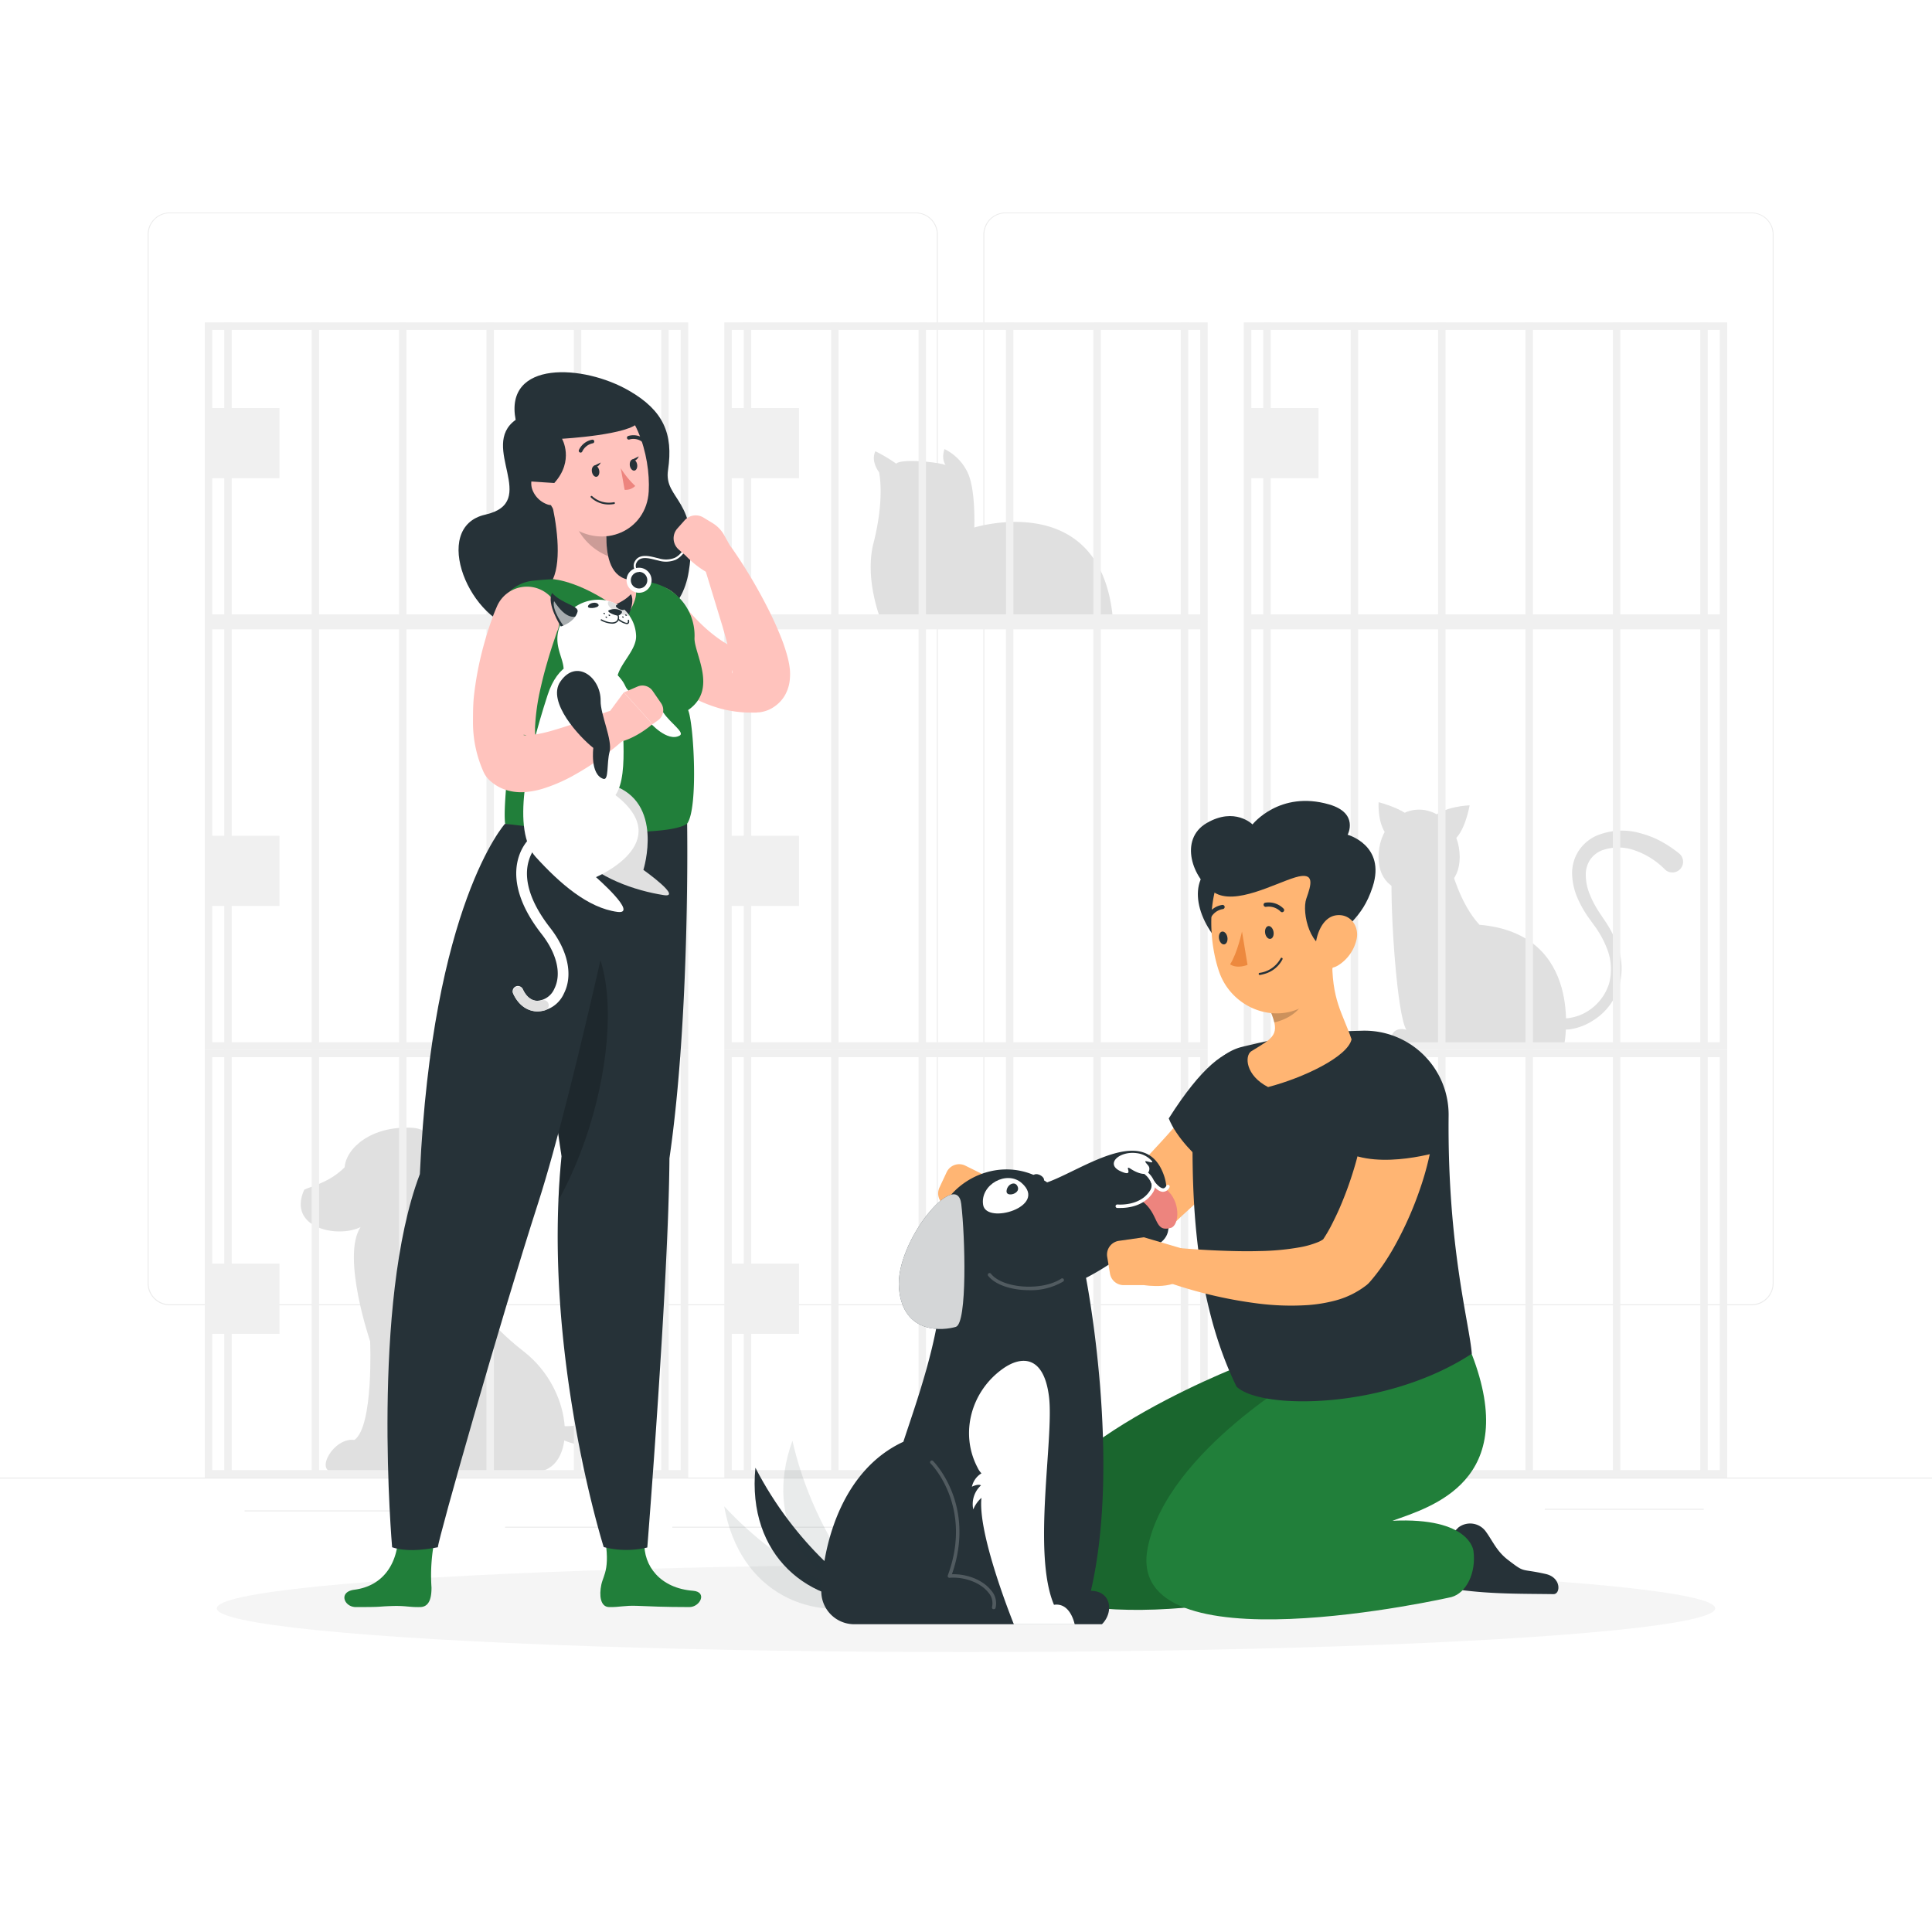 <svg class="animated" id="freepik_stories-adopt-a-pet" xmlns="http://www.w3.org/2000/svg" viewBox="0 0 500 500" version="1.1" xmlns:xlink="http://www.w3.org/1999/xlink" xmlns:svgjs="http://svgjs.com/svgjs"><style>svg#freepik_stories-adopt-a-pet:not(.animated) .animable {opacity: 0;}svg#freepik_stories-adopt-a-pet.animated #freepik--character-1--inject-76 {animation: 1.5s Infinite  linear floating;animation-delay: 0s;}            @keyframes floating {                0% {                    opacity: 1;                    transform: translateY(0px);                }                50% {                    transform: translateY(-10px);                }                100% {                    opacity: 1;                    transform: translateY(0px);                }            }        </style><g id="freepik--background-complete--inject-76" class="animable" style="transform-origin: 250px 226.125px;"><rect y="382.4" width="500" height="0.25" style="fill: rgb(235, 235, 235); transform-origin: 250px 382.525px;" id="elyyu7e0ou1" class="animable"></rect><rect x="328.88" y="390.34" width="33.12" height="0.25" style="fill: rgb(235, 235, 235); transform-origin: 345.44px 390.465px;" id="elg7nk5mqs3e6" class="animable"></rect><rect x="399.78" y="390.47" width="41.14" height="0.25" style="fill: rgb(235, 235, 235); transform-origin: 420.35px 390.595px;" id="el0y3ukcvntakg" class="animable"></rect><rect x="356.76" y="397" width="19.19" height="0.25" style="fill: rgb(235, 235, 235); transform-origin: 366.355px 397.125px;" id="elrri7561la0s" class="animable"></rect><rect x="174" y="395.11" width="51.67" height="0.25" style="fill: rgb(235, 235, 235); transform-origin: 199.835px 395.235px;" id="eljxuhrax38n" class="animable"></rect><rect x="130.71" y="395.11" width="34.39" height="0.25" style="fill: rgb(235, 235, 235); transform-origin: 147.905px 395.235px;" id="elyjbpcnhu8y" class="animable"></rect><rect x="63.29" y="390.89" width="46.84" height="0.25" style="fill: rgb(235, 235, 235); transform-origin: 86.71px 391.015px;" id="el6wu06mwgp6f" class="animable"></rect><path d="M237,337.8H43.91a5.71,5.71,0,0,1-5.7-5.71V60.66A5.71,5.71,0,0,1,43.91,55H237a5.71,5.71,0,0,1,5.71,5.71V332.09A5.71,5.71,0,0,1,237,337.8ZM43.91,55.2a5.46,5.46,0,0,0-5.45,5.46V332.09a5.46,5.46,0,0,0,5.45,5.46H237a5.47,5.47,0,0,0,5.46-5.46V60.66A5.47,5.47,0,0,0,237,55.2Z" style="fill: rgb(235, 235, 235); transform-origin: 140.46px 196.4px;" id="elfa3am5yzd44" class="animable"></path><path d="M453.31,337.8H260.21a5.72,5.72,0,0,1-5.71-5.71V60.66A5.72,5.72,0,0,1,260.21,55h193.1A5.71,5.71,0,0,1,459,60.66V332.09A5.71,5.71,0,0,1,453.31,337.8ZM260.21,55.2a5.47,5.47,0,0,0-5.46,5.46V332.09a5.47,5.47,0,0,0,5.46,5.46h193.1a5.47,5.47,0,0,0,5.46-5.46V60.66a5.47,5.47,0,0,0-5.46-5.46Z" style="fill: rgb(235, 235, 235); transform-origin: 356.75px 196.4px;" id="eld3fd3jgcboq" class="animable"></path><path d="M377.77,221.78c0,6.77-4.71,9.43-10.51,9.43s-10.5-2.66-10.5-9.43,4.7-12.25,10.5-12.25S377.77,215,377.77,221.78Z" style="fill: rgb(224, 224, 224); transform-origin: 367.265px 220.37px;" id="elp8n7aklq7j" class="animable"></path><path d="M356.79,207.61s-.48,6.07,2.7,9.15l6.11-4.35C364.28,209.51,356.79,207.61,356.79,207.61Z" style="fill: rgb(224, 224, 224); transform-origin: 361.182px 212.185px;" id="elwwknxj500wc" class="animable"></path><path d="M380.34,208.43s-6.91.13-10.07,3.6l5.53,5.65C379,216.07,380.34,208.43,380.34,208.43Z" style="fill: rgb(224, 224, 224); transform-origin: 375.305px 213.055px;" id="elwobae2bmsjn" class="animable"></path><path d="M360.18,226.44c-.41,9.34,1.36,36.23,3.78,40.06-2.92-.83-4.67,1.33-3.38,3.54h44.3s5.33-28.37-22-30.71c-5.16-5.55-7.43-14.94-7.43-14.94Z" style="fill: rgb(224, 224, 224); transform-origin: 382.71px 247.215px;" id="elew8kps1yglv" class="animable"></path><path d="M402.55,262.83a5.67,5.67,0,0,0,4,.55,11.83,11.83,0,0,0,4.27-1.64,13,13,0,0,0,5.61-7.2,14.4,14.4,0,0,0-.61-9.21,24.66,24.66,0,0,0-2.2-4.31c-.41-.71-.94-1.35-1.39-2s-1.06-1.43-1.55-2.18a27.69,27.69,0,0,1-2.58-4.81,16.63,16.63,0,0,1-1.23-5.59,10.65,10.65,0,0,1,1.47-5.9,10.84,10.84,0,0,1,4.58-4.15,17.06,17.06,0,0,1,11.56-.76,24,24,0,0,1,5.33,2.07,31.94,31.94,0,0,1,4.73,3.16,2.77,2.77,0,0,1-3.46,4.33,2.09,2.09,0,0,1-.22-.2h0a20.28,20.28,0,0,0-7.67-4.87,12.59,12.59,0,0,0-8.58-.06,6.7,6.7,0,0,0-3.1,2.46,7,7,0,0,0-1.11,3.9,13.29,13.29,0,0,0,.8,4.45,24.93,24.93,0,0,0,2.1,4.32c.42.71.89,1.37,1.35,2.07s1,1.46,1.48,2.25a26.52,26.52,0,0,1,2.37,4.88,17.4,17.4,0,0,1,.5,11,15.65,15.65,0,0,1-6.73,8.72,14.92,14.92,0,0,1-5.22,2.14,10,10,0,0,1-3,.15,7.47,7.47,0,0,1-3.06-.93,1.5,1.5,0,0,1,1.51-2.6l.05,0Z" style="fill: rgb(224, 224, 224); transform-origin: 417.911px 240.706px;" id="eliwyddk0c1dp" class="animable"></path><path d="M226.06,140.56c3-11.78,1.44-18.36,1.44-18.36s-2.23-2.76-.95-5.42a40.86,40.86,0,0,1,5.39,3.22c1.12-1.28,10-.56,12.78.33-1.22-1.72-.28-4.11-.28-4.11a12.91,12.91,0,0,1,5.95,6c2.17,4.41,1.75,14.3,1.75,14.3s33.19-10.33,35.92,24.17h-60S223.63,150.06,226.06,140.56Z" style="fill: rgb(224, 224, 224); transform-origin: 256.696px 138.455px;" id="el2qq13qom6kc" class="animable"></path><path d="M78.73,307.9c2-1,6.53-1.85,10.47-5.82.36-4.92,6.89-10.84,17.63-10.2,11,.66,15.93,28.73,6.76,20.34,2.14,6.92,2.78,22.68,21.87,37.47,13.71,10.62,13.78,31.2,3,31.2H86.25c-4.78,0,0-8.95,5.48-8.23,5-3.58,4.06-25.54,4.06-25.54s-7.5-22-2.47-29.56C87.5,320.52,74.26,317.86,78.73,307.9Z" style="fill: rgb(224, 224, 224); transform-origin: 112.002px 336.361px;" id="elzhtux6s398" class="animable"></path><path d="M158.54,346.53c3.81,11.28-1.08,25.15-15.76,22.16l1.08,3C160.17,381.19,175.67,360,158.54,346.53Z" style="fill: rgb(224, 224, 224); transform-origin: 154.396px 360.297px;" id="elfj8fy7j45m7" class="animable"></path><path d="M176.16,273.6V380.46H54.93V273.6H176.16m1.94-1.93H53V382.4H178.1V271.67Z" style="fill: rgb(240, 240, 240); transform-origin: 115.55px 327.035px;" id="elf6u74md5eao" class="animable"></path><rect x="58.04" y="271.67" width="1.93" height="110.73" style="fill: rgb(240, 240, 240); transform-origin: 59.005px 327.035px;" id="elxgtgi5inyu" class="animable"></rect><rect x="80.65" y="271.67" width="1.93" height="110.73" style="fill: rgb(240, 240, 240); transform-origin: 81.615px 327.035px;" id="elwqa0ls3gpdb" class="animable"></rect><rect x="103.27" y="271.67" width="1.93" height="110.73" style="fill: rgb(240, 240, 240); transform-origin: 104.235px 327.035px;" id="elx91dq6e9kum" class="animable"></rect><rect x="125.89" y="271.67" width="1.93" height="110.73" style="fill: rgb(240, 240, 240); transform-origin: 126.855px 327.035px;" id="elcwbslfowzv5" class="animable"></rect><rect x="148.51" y="271.67" width="1.93" height="110.73" style="fill: rgb(240, 240, 240); transform-origin: 149.475px 327.035px;" id="ely7osg49tjji" class="animable"></rect><rect x="171.12" y="271.67" width="1.93" height="110.73" style="fill: rgb(240, 240, 240); transform-origin: 172.085px 327.035px;" id="elqs0p5h9tt6q" class="animable"></rect><rect x="53.62" y="327.03" width="18.71" height="18.17" style="fill: rgb(240, 240, 240); transform-origin: 62.975px 336.115px;" id="elen36aecn3na" class="animable"></rect><path d="M310.62,273.6V380.46H189.38V273.6H310.62m1.93-1.93H187.45V382.4h125.1V271.67Z" style="fill: rgb(240, 240, 240); transform-origin: 250px 327.035px;" id="el58g9nllbv33" class="animable"></path><rect x="192.49" y="271.67" width="1.93" height="110.73" style="fill: rgb(240, 240, 240); transform-origin: 193.455px 327.035px;" id="elipgydyw8ri" class="animable"></rect><rect x="215.1" y="271.67" width="1.93" height="110.73" style="fill: rgb(240, 240, 240); transform-origin: 216.065px 327.035px;" id="elbfs3weqs4rg" class="animable"></rect><rect x="237.72" y="271.67" width="1.93" height="110.73" style="fill: rgb(240, 240, 240); transform-origin: 238.685px 327.035px;" id="elhbzifofpakg" class="animable"></rect><rect x="260.34" y="271.67" width="1.93" height="110.73" style="fill: rgb(240, 240, 240); transform-origin: 261.305px 327.035px;" id="elektclj66ouw" class="animable"></rect><rect x="282.96" y="271.67" width="1.93" height="110.73" style="fill: rgb(240, 240, 240); transform-origin: 283.925px 327.035px;" id="el2bcugdjup8s" class="animable"></rect><rect x="305.58" y="271.67" width="1.93" height="110.73" style="fill: rgb(240, 240, 240); transform-origin: 306.545px 327.035px;" id="elggfu6scrinb" class="animable"></rect><rect x="188.07" y="327.03" width="18.71" height="18.17" style="fill: rgb(240, 240, 240); transform-origin: 197.425px 336.115px;" id="elce9ikcg378g" class="animable"></rect><path d="M445.07,273.6V380.46H323.84V273.6H445.07m1.93-1.93H321.9V382.4H447V271.67Z" style="fill: rgb(240, 240, 240); transform-origin: 384.45px 327.035px;" id="elt5po67e4zf" class="animable"></path><rect x="326.94" y="271.67" width="1.93" height="110.73" style="fill: rgb(240, 240, 240); transform-origin: 327.905px 327.035px;" id="elohq5w18dkc" class="animable"></rect><rect x="349.55" y="271.67" width="1.93" height="110.73" style="fill: rgb(240, 240, 240); transform-origin: 350.515px 327.035px;" id="elzqygwn4jsj" class="animable"></rect><rect x="372.17" y="271.67" width="1.93" height="110.73" style="fill: rgb(240, 240, 240); transform-origin: 373.135px 327.035px;" id="elqp1ws8iguv" class="animable"></rect><rect x="394.79" y="271.67" width="1.93" height="110.73" style="fill: rgb(240, 240, 240); transform-origin: 395.755px 327.035px;" id="el8wmayf68zd5" class="animable"></rect><rect x="417.41" y="271.67" width="1.93" height="110.73" style="fill: rgb(240, 240, 240); transform-origin: 418.375px 327.035px;" id="elht2vhc55mpl" class="animable"></rect><rect x="440.03" y="271.67" width="1.93" height="110.73" style="fill: rgb(240, 240, 240); transform-origin: 440.995px 327.035px;" id="elrpbmx3rxxy" class="animable"></rect><rect x="322.52" y="327.03" width="18.71" height="18.17" style="fill: rgb(240, 240, 240); transform-origin: 331.875px 336.115px;" id="el27xkzbgsldv" class="animable"></rect><path d="M176.16,162.87V269.73H54.93V162.87H176.16m1.94-1.94H53V271.66H178.1V160.93Z" style="fill: rgb(240, 240, 240); transform-origin: 115.55px 216.295px;" id="eldvn4h11bqco" class="animable"></path><rect x="58.04" y="160.93" width="1.93" height="110.73" style="fill: rgb(240, 240, 240); transform-origin: 59.005px 216.295px;" id="elb1w4fsc3onw" class="animable"></rect><rect x="80.65" y="160.93" width="1.93" height="110.73" style="fill: rgb(240, 240, 240); transform-origin: 81.615px 216.295px;" id="elmq0vfu9jpc" class="animable"></rect><rect x="103.27" y="160.93" width="1.93" height="110.73" style="fill: rgb(240, 240, 240); transform-origin: 104.235px 216.295px;" id="elwe5sf1b3hlf" class="animable"></rect><rect x="125.89" y="160.93" width="1.93" height="110.73" style="fill: rgb(240, 240, 240); transform-origin: 126.855px 216.295px;" id="elagirs6cds9n" class="animable"></rect><rect x="148.51" y="160.93" width="1.93" height="110.73" style="fill: rgb(240, 240, 240); transform-origin: 149.475px 216.295px;" id="elx5dsnp0theo" class="animable"></rect><rect x="171.12" y="160.93" width="1.93" height="110.73" style="fill: rgb(240, 240, 240); transform-origin: 172.085px 216.295px;" id="el1b4pf9mhop7j" class="animable"></rect><rect x="53.62" y="216.3" width="18.71" height="18.17" style="fill: rgb(240, 240, 240); transform-origin: 62.975px 225.385px;" id="elhdkl4w8wwyi" class="animable"></rect><path d="M310.62,162.87V269.73H189.38V162.87H310.62m1.93-1.94H187.45V271.66h125.1V160.93Z" style="fill: rgb(240, 240, 240); transform-origin: 250px 216.295px;" id="el980jct13hli" class="animable"></path><rect x="192.49" y="160.93" width="1.93" height="110.73" style="fill: rgb(240, 240, 240); transform-origin: 193.455px 216.295px;" id="eldm8xvpnqplj" class="animable"></rect><rect x="215.1" y="160.93" width="1.93" height="110.73" style="fill: rgb(240, 240, 240); transform-origin: 216.065px 216.295px;" id="elrn844mx6nwj" class="animable"></rect><rect x="237.72" y="160.93" width="1.93" height="110.73" style="fill: rgb(240, 240, 240); transform-origin: 238.685px 216.295px;" id="el1qsipsmykiy" class="animable"></rect><rect x="260.34" y="160.93" width="1.93" height="110.73" style="fill: rgb(240, 240, 240); transform-origin: 261.305px 216.295px;" id="el5mjn8qcw0i6" class="animable"></rect><rect x="282.96" y="160.93" width="1.93" height="110.73" style="fill: rgb(240, 240, 240); transform-origin: 283.925px 216.295px;" id="el5hopke5qszn" class="animable"></rect><rect x="305.58" y="160.93" width="1.93" height="110.73" style="fill: rgb(240, 240, 240); transform-origin: 306.545px 216.295px;" id="elqyamn9dvnqd" class="animable"></rect><rect x="188.07" y="216.3" width="18.71" height="18.17" style="fill: rgb(240, 240, 240); transform-origin: 197.425px 225.385px;" id="el8y9bl2u0mr" class="animable"></rect><path d="M445.07,162.87V269.73H323.84V162.87H445.07m1.93-1.94H321.9V271.66H447V160.93Z" style="fill: rgb(240, 240, 240); transform-origin: 384.45px 216.295px;" id="elny05p1vksa" class="animable"></path><rect x="326.94" y="160.93" width="1.93" height="110.73" style="fill: rgb(240, 240, 240); transform-origin: 327.905px 216.295px;" id="elhaplhtzkv2v" class="animable"></rect><rect x="349.55" y="160.93" width="1.93" height="110.73" style="fill: rgb(240, 240, 240); transform-origin: 350.515px 216.295px;" id="elik8ongrz02" class="animable"></rect><rect x="372.17" y="160.93" width="1.93" height="110.73" style="fill: rgb(240, 240, 240); transform-origin: 373.135px 216.295px;" id="el6rbsfonh9iy" class="animable"></rect><rect x="394.79" y="160.93" width="1.93" height="110.73" style="fill: rgb(240, 240, 240); transform-origin: 395.755px 216.295px;" id="el2hfd8szr2iv" class="animable"></rect><rect x="417.41" y="160.93" width="1.93" height="110.73" style="fill: rgb(240, 240, 240); transform-origin: 418.375px 216.295px;" id="eli9nmn1qe12" class="animable"></rect><rect x="440.03" y="160.93" width="1.93" height="110.73" style="fill: rgb(240, 240, 240); transform-origin: 440.995px 216.295px;" id="eljx7zen7rb3" class="animable"></rect><rect x="322.52" y="216.3" width="18.71" height="18.17" style="fill: rgb(240, 240, 240); transform-origin: 331.875px 225.385px;" id="el637yo7d23f9" class="animable"></rect><path d="M176.16,85.38V159H54.93V85.38H176.16m1.94-1.94H53V161H178.1V83.44Z" style="fill: rgb(240, 240, 240); transform-origin: 115.55px 122.22px;" id="elpy370a2t1s" class="animable"></path><rect x="58.04" y="83.45" width="1.93" height="77.51" style="fill: rgb(240, 240, 240); transform-origin: 59.005px 122.205px;" id="elmu8mbv32yi" class="animable"></rect><rect x="80.65" y="83.45" width="1.93" height="77.51" style="fill: rgb(240, 240, 240); transform-origin: 81.615px 122.205px;" id="elaht4ptfffdd" class="animable"></rect><rect x="103.27" y="83.45" width="1.93" height="77.51" style="fill: rgb(240, 240, 240); transform-origin: 104.235px 122.205px;" id="elbmsnb7h0zcr" class="animable"></rect><rect x="125.89" y="83.45" width="1.93" height="77.51" style="fill: rgb(240, 240, 240); transform-origin: 126.855px 122.205px;" id="elnz6xw5b1vyp" class="animable"></rect><rect x="148.51" y="83.45" width="1.93" height="77.51" style="fill: rgb(240, 240, 240); transform-origin: 149.475px 122.205px;" id="el542ou7wey4e" class="animable"></rect><rect x="171.12" y="83.45" width="1.93" height="77.51" style="fill: rgb(240, 240, 240); transform-origin: 172.085px 122.205px;" id="eltpkfw2fpngr" class="animable"></rect><rect x="53.62" y="105.6" width="18.71" height="18.17" style="fill: rgb(240, 240, 240); transform-origin: 62.975px 114.685px;" id="elbtnmpz0ixnn" class="animable"></rect><path d="M310.62,85.38V159H189.38V85.38H310.62m1.93-1.94H187.45V161h125.1V83.44Z" style="fill: rgb(240, 240, 240); transform-origin: 250px 122.22px;" id="el3hbcaue1k25" class="animable"></path><rect x="192.49" y="83.45" width="1.93" height="77.51" style="fill: rgb(240, 240, 240); transform-origin: 193.455px 122.205px;" id="el2hljn3jmz9q" class="animable"></rect><rect x="215.1" y="83.45" width="1.93" height="77.51" style="fill: rgb(240, 240, 240); transform-origin: 216.065px 122.205px;" id="elipal30d0ozh" class="animable"></rect><rect x="237.72" y="83.45" width="1.93" height="77.51" style="fill: rgb(240, 240, 240); transform-origin: 238.685px 122.205px;" id="ell1fqd8pnr0e" class="animable"></rect><rect x="260.34" y="83.45" width="1.93" height="77.51" style="fill: rgb(240, 240, 240); transform-origin: 261.305px 122.205px;" id="elqqbylsokkka" class="animable"></rect><rect x="282.96" y="83.45" width="1.93" height="77.51" style="fill: rgb(240, 240, 240); transform-origin: 283.925px 122.205px;" id="elym800f06v0l" class="animable"></rect><rect x="305.58" y="83.45" width="1.93" height="77.51" style="fill: rgb(240, 240, 240); transform-origin: 306.545px 122.205px;" id="ele8zuan8magl" class="animable"></rect><rect x="188.07" y="105.6" width="18.71" height="18.17" style="fill: rgb(240, 240, 240); transform-origin: 197.425px 114.685px;" id="eld0mb5nq8qdu" class="animable"></rect><path d="M445.07,85.38V159H323.84V85.38H445.07M447,83.44H321.9V161H447V83.44Z" style="fill: rgb(240, 240, 240); transform-origin: 384.45px 122.22px;" id="elvaiz99ooa1" class="animable"></path><rect x="326.94" y="83.45" width="1.93" height="77.51" style="fill: rgb(240, 240, 240); transform-origin: 327.905px 122.205px;" id="eltb52zsll0c" class="animable"></rect><rect x="349.55" y="83.45" width="1.93" height="77.51" style="fill: rgb(240, 240, 240); transform-origin: 350.515px 122.205px;" id="elic25qkqf8hh" class="animable"></rect><rect x="372.17" y="83.45" width="1.93" height="77.51" style="fill: rgb(240, 240, 240); transform-origin: 373.135px 122.205px;" id="elj4aa952167g" class="animable"></rect><rect x="394.79" y="83.45" width="1.93" height="77.51" style="fill: rgb(240, 240, 240); transform-origin: 395.755px 122.205px;" id="elmc0d5yux0mm" class="animable"></rect><rect x="417.41" y="83.45" width="1.93" height="77.51" style="fill: rgb(240, 240, 240); transform-origin: 418.375px 122.205px;" id="eljns13ez5nn" class="animable"></rect><rect x="440.03" y="83.45" width="1.93" height="77.51" style="fill: rgb(240, 240, 240); transform-origin: 440.995px 122.205px;" id="eln0o0mn82afl" class="animable"></rect><rect x="322.52" y="105.6" width="18.71" height="18.17" style="fill: rgb(240, 240, 240); transform-origin: 331.875px 114.685px;" id="el4sdpkyfxwss" class="animable"></rect></g><g id="freepik--Shadow--inject-76" class="animable" style="transform-origin: 250px 416.24px;"><ellipse id="freepik--path--inject-76" cx="250" cy="416.24" rx="193.89" ry="11.32" style="fill: rgb(245, 245, 245); transform-origin: 250px 416.24px;" class="animable"></ellipse></g><g id="freepik--character-1--inject-76" class="animable" style="transform-origin: 146.801px 256.123px;"><path d="M133.45,108.66c-9.62,6.88,6.48,21.29-7.87,24.53s-4,28.35,9.75,29.83,39.59,5.43,42.92-15.1c3-18.74-6.55-18.51-5.37-26.27,1.44-9.47-1.29-15.45-10-20.49C151,94.22,130.45,93.2,133.45,108.66Z" style="fill: rgb(38, 50, 56); transform-origin: 148.754px 130.329px;" id="elj6xkyp57fn" class="animable"></path><path d="M179.37,411.69c-8.51-.65-12.9-6.47-12.59-12.64.16-3.4-10.72-3.7-10.72-3.7,2.23,10.54.14,12-.44,14.77s-.26,5.73,2,5.79c2.7.06,3.93-.45,7.28-.32,3.92.15,6.56.31,13.51.32C181.18,415.91,183.15,412,179.37,411.69Z" style="fill: rgb(33, 127, 58); transform-origin: 168.415px 405.632px;" id="elf1xg3r6afo" class="animable"></path><path d="M177.82,213.17s.84,49.39-4.57,86.6c-.2,31.49-5.73,100.72-5.73,100.72a23.54,23.54,0,0,1-11.28-.11s-16-50.56-10.91-101.14c-8-53-7.74-86.07-7.74-86.07Z" style="fill: rgb(38, 50, 56); transform-origin: 157.728px 307.146px;" id="el2axo7vntka4" class="animable"></path><g id="el6h0ph7q4wzm"><path d="M138.54,237.74c1,14.83,2.9,35.82,6.79,61.49-.38,3.8-.65,7.61-.8,11.39C161.49,280.13,163.55,232,138.54,237.74Z" style="opacity: 0.2; transform-origin: 147.924px 273.945px;" class="animable"></path></g><path d="M111.67,410.82a46.54,46.54,0,0,1,1-13.23s-9.39-2-9.69,1.28c-.53,6-3.87,11.58-11.27,12.55-4.23.55-2.65,4.49.37,4.49,7.56,0,5-.12,9.29-.27,3.67-.12,4.41.33,7.36.27C111.14,415.86,111.69,413.51,111.67,410.82Z" style="fill: rgb(33, 127, 58); transform-origin: 100.899px 406.451px;" id="elv6cbqk3qe" class="animable"></path><path d="M163.17,213.17s-14.38,68.64-23.85,98c-9.93,30.79-25.88,86.95-26,89.26-4.35.82-8.44,1.12-11.84,0,0,0-5.54-63.14,7.18-96.57,3.2-69.78,22-90.64,22-90.64Z" style="fill: rgb(38, 50, 56); transform-origin: 131.725px 307.166px;" id="el8w8m29jm5h" class="animable"></path><path d="M165.85,149.62a.27.27,0,0,1-.23-.12c-.11-.16-.24-.32-.36-.48-.83-1.07-1.85-2.4-.84-3.94,1.18-1.79,3.62-1.18,5.41-.73l.74.18a6.16,6.16,0,0,0,4.08-.17c1.62-.8,2.52-2.48,3.39-4.12a14.59,14.59,0,0,1,1.93-3c.21-.24.43-.47.66-.7a7.64,7.64,0,0,0,2-2.87.26.26,0,0,1,.34-.18.28.28,0,0,1,.19.35,8,8,0,0,1-2.16,3.09l-.64.68a14,14,0,0,0-1.85,2.9c-.91,1.71-1.85,3.48-3.64,4.36a6.68,6.68,0,0,1-4.44.21l-.76-.18c-1.71-.43-3.84-1-4.81.5-.79,1.2,0,2.22.82,3.29.12.17.25.33.37.49a.28.28,0,0,1-.06.39A.27.27,0,0,1,165.85,149.62Z" style="fill: rgb(255, 255, 255); transform-origin: 173.586px 141.547px;" id="el333ddqq0wbd" class="animable"></path><path d="M189.45,142.14l-2-3.58a8.51,8.51,0,0,0-3-3.16l-2.4-1.46a3.85,3.85,0,0,0-4.88.73l-1.86,2.09a3.84,3.84,0,0,0,.35,5.47l1.79,1.56s4.46,4.94,9.66,5.91l.92-1.17A7.28,7.28,0,0,0,189.45,142.14Z" style="fill: rgb(255, 195, 189); transform-origin: 182.001px 141.539px;" id="eld0r5omcaanr" class="animable"></path><path d="M175.94,155.28l.93,1.18c.36.45.74.91,1.13,1.36.79.9,1.58,1.8,2.42,2.64a40.46,40.46,0,0,0,5.19,4.55,25.21,25.21,0,0,0,5.44,3.09,21,21,0,0,0,2.74.85,10.59,10.59,0,0,0,1.37.23l.17,0h.09s.09,0,0,0h-.22l-.46,0-.51.09a5.33,5.33,0,0,0-1.19.39,6,6,0,0,0-1.23.7,6.29,6.29,0,0,0-1,.9,6.48,6.48,0,0,0-.66.89,7.21,7.21,0,0,0-.37.74,5.23,5.23,0,0,0-.19.55,2.7,2.7,0,0,0-.08.39,1.57,1.57,0,0,0,0,.37c0,.17,0,.09.06,0a5.79,5.79,0,0,0,0-1.16,29.71,29.71,0,0,0-.62-3.46c-.54-2.5-1.29-5.13-2.06-7.78l-4.92-16.12,0-.05a4.24,4.24,0,0,1,7.53-3.66,129.29,129.29,0,0,1,9.06,15.15,88.5,88.5,0,0,1,3.77,8.33,43.45,43.45,0,0,1,1.55,4.82,21,21,0,0,1,.55,3.08,13.37,13.37,0,0,1,0,2.15,10.09,10.09,0,0,1-.78,3.39,9.81,9.81,0,0,1-.61,1.21,9,9,0,0,1-2.37,2.58,8.78,8.78,0,0,1-1.69,1,8.34,8.34,0,0,1-1.7.54,7.42,7.42,0,0,1-.78.13q-.36,0-.72.06l-.51,0h-.54c-1,0-1.94,0-2.9-.1a30.68,30.68,0,0,1-5.61-1,37.07,37.07,0,0,1-9.86-4.48,48.2,48.2,0,0,1-8-6.38c-1.18-1.18-2.32-2.39-3.38-3.67-.53-.64-1.05-1.29-1.56-2l-.75-1.05-.39-.55-.45-.68a8.44,8.44,0,0,1,13.62-9.93Z" style="fill: rgb(255, 195, 189); transform-origin: 182.47px 162.288px;" id="el3mxj8z7jzh6" class="animable"></path><path d="M179.74,165.08c-.17,4,6.17,13.31-1.66,18.69,1.46,3.27,2.7,25.44-.26,29.4-4.32,3.18-27.71,2.56-47.1,0-.82-8,3.59-24.62-1.81-50.51A10.31,10.31,0,0,1,138,150.28c1.63-.17,3.35-.3,5.12-.39a130.36,130.36,0,0,1,18.55,0c2,.18,4.07.44,6,.72A14,14,0,0,1,179.74,165.08Z" style="fill: rgb(33, 127, 58); transform-origin: 155.346px 182.444px;" id="eldzl3jaicep7" class="animable"></path><path d="M142.53,129c1.48,6,2.92,15.71.57,20.89,0,0,7.89.39,19.15,9.38,5.3-7.79.09-9.31.09-9.31-4.68-1.1-5.43-6.79-5.42-11.23Z" style="fill: rgb(255, 195, 189); transform-origin: 153.58px 144.135px;" id="el8w8s5wxa8me" class="animable"></path><g id="el97g4ickth59"><path d="M156.92,138.73l-8.18-5.53a7.31,7.31,0,0,0,.73,3.63,15.52,15.52,0,0,0,7.92,7.1A25,25,0,0,1,156.92,138.73Z" style="opacity: 0.2; transform-origin: 153.059px 138.565px;" class="animable"></path></g><path d="M138.64,118.06c2.33,9.7,3.11,13.86,8.87,18,8.65,6.28,19.82,1.32,20.38-8.88.51-9.18-3.38-23.51-13.49-25.75S136.32,108.35,138.64,118.06Z" style="fill: rgb(255, 195, 189); transform-origin: 153.085px 119.964px;" id="els67vgdfr8o" class="animable"></path><path d="M153.19,122.11c.14.8.68,1.37,1.2,1.28s.83-.82.69-1.61-.68-1.38-1.2-1.28S153.05,121.31,153.19,122.11Z" style="fill: rgb(38, 50, 56); transform-origin: 154.135px 121.944px;" id="elk9ro55frpf" class="animable"></path><path d="M163,120.51c.14.8.68,1.37,1.2,1.28s.83-.82.69-1.61-.68-1.38-1.2-1.28S162.9,119.71,163,120.51Z" style="fill: rgb(38, 50, 56); transform-origin: 163.952px 120.344px;" id="elsly0ex09uy8" class="animable"></path><path d="M163.5,119l1.82-.89S164.61,119.76,163.5,119Z" style="fill: rgb(38, 50, 56); transform-origin: 164.41px 118.655px;" id="el1e98bqbud6e" class="animable"></path><path d="M160.65,121.16a22,22,0,0,0,3.75,4.6,3.47,3.47,0,0,1-2.75,1Z" style="fill: rgb(237, 132, 126); transform-origin: 162.525px 123.966px;" id="elliv2plk52m" class="animable"></path><path d="M157.58,130.56a8.26,8.26,0,0,0,1.36-.12.24.24,0,0,0,.19-.28.23.23,0,0,0-.27-.19,6.43,6.43,0,0,1-5.6-1.56.24.24,0,0,0-.34,0,.24.24,0,0,0,0,.33A6.63,6.63,0,0,0,157.58,130.56Z" style="fill: rgb(38, 50, 56); transform-origin: 155.994px 129.45px;" id="elfx9gj4216s6" class="animable"></path><path d="M137.93,127.1a6.44,6.44,0,0,0,3.94,3.51c2.21.61,3.31-1.82,2.68-4.28-.57-2.22-2.4-5.21-4.62-4.73S136.91,124.92,137.93,127.1Z" style="fill: rgb(255, 195, 189); transform-origin: 141.109px 126.127px;" id="ell4x85tc2sej" class="animable"></path><path d="M150.4,117.11a.47.47,0,0,0,.28-.24,3.83,3.83,0,0,1,2.7-2.14.47.47,0,1,0-.11-.94,4.71,4.71,0,0,0-3.44,2.65.48.48,0,0,0,.21.64A.5.5,0,0,0,150.4,117.11Z" style="fill: rgb(38, 50, 56); transform-origin: 151.789px 115.459px;" id="elohukhbl2b3" class="animable"></path><path d="M166.67,114.52a.5.5,0,0,0,.31-.18.48.48,0,0,0-.09-.67,4.76,4.76,0,0,0-4.27-.85.48.48,0,1,0,.32.9,3.77,3.77,0,0,1,3.37.71A.48.48,0,0,0,166.67,114.52Z" style="fill: rgb(38, 50, 56); transform-origin: 164.666px 113.581px;" id="elqntjp9matk" class="animable"></path><path d="M153.65,120.58l1.83-.89S154.76,121.36,153.65,120.58Z" style="fill: rgb(38, 50, 56); transform-origin: 154.565px 120.239px;" id="el4vm6xwr145w" class="animable"></path><path d="M166.51,225.12s5.57-17.64-8.21-22c-8.42-2.64-11.4.72-11.4.72l2,16.8c5.64,6.61,15.59,9.86,22.78,11C176.91,232.52,166.51,225.12,166.51,225.12Z" style="fill: rgb(224, 224, 224); transform-origin: 160.025px 216.91px;" id="el41rak866hw9" class="animable"></path><path d="M151.37,178.57c-.51,6.35,12.57,9.23,16.81,8.41,0,0,4.54,5.19,7.73,3.38,1.39-.78-2.42-3.25-4.15-5.83s-8.47-3.73-9.9-6.91C159.34,172,152,171.2,151.37,178.57Z" style="fill: rgb(255, 255, 255); transform-origin: 163.782px 181.983px;" id="elw06hqxkssff" class="animable"></path><path d="M141.73,179.84c-5.59,17.2-9.3,35.12-3.08,41.95S152.14,235,159.81,236c5.55.71-5.58-9-5.58-9s21-8.87,5.05-21.23c3.94-5.69.9-20.73,2.11-26.68S146.92,163.82,141.73,179.84Z" style="fill: rgb(255, 255, 255); transform-origin: 150.339px 203.486px;" id="eld5n89n96hyg" class="animable"></path><path d="M156.69,158.63c-.44-1.56,4-2,6.59-4.86,1.56,2.7-2.28,8.67-2.28,8.67S157.48,161.45,156.69,158.63Z" style="fill: rgb(38, 50, 56); transform-origin: 160.156px 158.105px;" id="elv7tce23jlqj" class="animable"></path><path d="M145.86,173.06c-.13-3.08-2.86-6.33-.92-11.21a10.75,10.75,0,0,1,11.29-6.56,9.64,9.64,0,0,1,8.38,9.06c.34,4.32-5.68,8.43-4.89,12.56S145.86,173.06,145.86,173.06Z" style="fill: rgb(255, 255, 255); transform-origin: 154.435px 166.65px;" id="elypexzxu9xv" class="animable"></path><path d="M157.57,155.58c-1.33,1.42,3.16,3.8,5.37,3.84A9.4,9.4,0,0,0,157.57,155.58Z" style="fill: rgb(224, 224, 224); transform-origin: 160.134px 157.5px;" id="elwsynsr8ia2b" class="animable"></path><path d="M139.14,261.75H139c-2.64-.05-4.9-1.75-6.22-4.65A1.37,1.37,0,0,1,135.3,256c.88,1.93,2.22,3,3.78,3a5.16,5.16,0,0,0,4.4-3.15c1.89-3.78.65-9.06-3.32-14.13-7.21-9.22-7.19-16-5.9-20,1.21-3.8,3.89-6.17,5.86-6.75a1.36,1.36,0,0,1,.78,2.61c-1.05.32-3.08,1.94-4,5-1.09,3.41-1,9.22,5.45,17.5,4.63,5.91,6,12.28,3.61,17A7.81,7.81,0,0,1,139.14,261.75Z" style="fill: rgb(255, 255, 255); transform-origin: 139.891px 238.331px;" id="elsa3j5f3z3rl" class="animable"></path><path d="M139.13,261.75c-2.61,0-5-1.68-6.32-4.65A1.37,1.37,0,0,1,135.3,256c1.09,2.41,2.95,3.48,4.95,2.87a1.36,1.36,0,0,1,.8,2.6A6.51,6.51,0,0,1,139.13,261.75Z" style="fill: rgb(224, 224, 224); transform-origin: 137.379px 258.536px;" id="elc1sye9i1se" class="animable"></path><g id="el1weep1yty96h"><path d="M129.85,167.68a125.81,125.81,0,0,1,1.71,16.64c4.46-6.18,9.53-17.41,9.25-22.65Z" style="opacity: 0.2; transform-origin: 135.336px 172.995px;" class="animable"></path></g><path d="M157.45,184.59l4-5.41,7.4,8.22s-4.93,4.44-10.09,4.88L158,191A7.29,7.29,0,0,1,157.45,184.59Z" style="fill: rgb(255, 195, 189); transform-origin: 162.901px 185.73px;" id="el0txhf88eb2k" class="animable"></path><path d="M168.89,178.79l2.19,3.18a3.2,3.2,0,0,1-.79,4.44l-1.41,1-7.4-8.22,3.51-1.51A3.2,3.2,0,0,1,168.89,178.79Z" style="fill: rgb(255, 195, 189); transform-origin: 166.565px 182.413px;" id="elizz4cj02lje" class="animable"></path><path d="M144.2,163.37l-.64,1.89-.67,2c-.43,1.36-.87,2.73-1.25,4.1-.81,2.74-1.48,5.48-2.06,8.18a56.63,56.63,0,0,0-1.06,7.79,20,20,0,0,0,.51,6.15l-1.59-2.38a3.62,3.62,0,0,0-1.69-.93c-.33,0-.35,0-.22.07a5.39,5.39,0,0,0,2,0,37.74,37.74,0,0,0,6.14-1.39c2.19-.63,4.43-1.4,6.69-2.19l6.79-2.45.14-.05a4.25,4.25,0,0,1,4.3,7.15,66.49,66.49,0,0,1-6.16,4.93,70.12,70.12,0,0,1-6.73,4.29,41.72,41.72,0,0,1-7.93,3.49,20.82,20.82,0,0,1-5.4,1,13,13,0,0,1-3.89-.43,11.16,11.16,0,0,1-4.89-2.76,6.83,6.83,0,0,1-1.46-2.08l-.13-.3a31.32,31.32,0,0,1-2.59-12.07c0-1.88,0-3.7.1-5.48s.35-3.51.6-5.22a86.31,86.31,0,0,1,2.14-9.94c.45-1.61.92-3.21,1.46-4.79.27-.79.54-1.58.83-2.37s.59-1.53,1-2.47a8.45,8.45,0,0,1,15.83,5.9Z" style="fill: rgb(255, 195, 189); transform-origin: 142.702px 178.428px;" id="elmqjf7pezupf" class="animable"></path><path d="M145,176.43c-3.58,5.26,5.15,14.48,8.55,17.13,0,0-.89,6.83,2.57,8,1.5.53.84-4,1.64-7s-2.39-9.69-2.32-13.17C155.53,175.31,149.14,170.32,145,176.43Z" style="fill: rgb(38, 50, 56); transform-origin: 151.021px 187.624px;" id="ela5lt3p3m9g" class="animable"></path><path d="M149.47,158.32c.43-1.56-4-2-6.59-4.86-1.57,2.7,2.27,8.67,2.27,8.67S148.68,161.14,149.47,158.32Z" style="fill: rgb(38, 50, 56); transform-origin: 146.001px 157.795px;" id="eluvg3vfx5kvd" class="animable"></path><g id="el6bepyjla0sr"><path d="M149.14,159.57c-.5,0-2.58.88-5.74-4-.74,2.22,2.6,6.63,2.6,6.63S148.7,162.05,149.14,159.57Z" style="fill: rgb(255, 255, 255); opacity: 0.6; transform-origin: 146.216px 158.885px;" class="animable"></path></g><path d="M157.61,157.92a3.56,3.56,0,0,1,3.19.16c.56.38-.39,1.26-1,1.23S156.75,158.33,157.61,157.92Z" style="fill: rgb(38, 50, 56); transform-origin: 159.199px 158.464px;" id="elfeiovl7j5as" class="animable"></path><path d="M158.38,161.41a6.55,6.55,0,0,1-2.84-.82.17.17,0,1,1,.16-.3c2.15,1.09,3.44.88,3.94.33a1.29,1.29,0,0,0,0-1.57.18.18,0,0,1,0-.24.16.16,0,0,1,.23.05,1.6,1.6,0,0,1,0,2A1.94,1.94,0,0,1,158.38,161.41Z" style="fill: rgb(38, 50, 56); transform-origin: 157.836px 160.098px;" id="el5yz94hxmmig" class="animable"></path><path d="M162.21,161.53a5.37,5.37,0,0,1-2.3-1.11.17.17,0,1,1,.21-.27c.73.54,1.91,1.21,2.26,1,.14-.08.13-.35.09-.56a.16.16,0,0,1,.14-.19.15.15,0,0,1,.19.14q.12.68-.24.9A.68.68,0,0,1,162.21,161.53Z" style="fill: rgb(38, 50, 56); transform-origin: 161.337px 160.822px;" id="eliiru70hcfyj" class="animable"></path><path d="M154.67,156.23c-.71-.57-2.45-.07-2.51.74S155.94,157.24,154.67,156.23Z" style="fill: rgb(38, 50, 56); transform-origin: 153.544px 156.674px;" id="eldkogvgziczt" class="animable"></path><path d="M159.7,156.52c.7-.29,2,.53,1.85,1.19S158.44,157,159.7,156.52Z" style="fill: rgb(38, 50, 56); transform-origin: 160.475px 157.173px;" id="elkqwjgihxfii" class="animable"></path><path d="M157.89,159.24a.13.13,0,0,1-.13.18.31.31,0,0,1-.26-.18.12.12,0,0,1,.12-.18A.31.31,0,0,1,157.89,159.24Z" style="fill: rgb(38, 50, 56); transform-origin: 157.692px 159.24px;" id="elwiu5nuohjzr" class="animable"></path><path d="M156.57,158.77a.13.13,0,0,1-.13.18.32.32,0,0,1-.26-.17.12.12,0,0,1,.12-.18A.32.32,0,0,1,156.57,158.77Z" style="fill: rgb(38, 50, 56); transform-origin: 156.372px 158.775px;" id="elvktzgfz98qm" class="animable"></path><path d="M157.1,159.74a.12.12,0,0,1-.12.18.3.3,0,0,1-.26-.18.12.12,0,0,1,.12-.18A.3.3,0,0,1,157.1,159.74Z" style="fill: rgb(38, 50, 56); transform-origin: 156.91px 159.74px;" id="el9wnlduirics" class="animable"></path><path d="M162.2,159.2a.12.12,0,0,1-.13.17.32.32,0,0,1-.26-.17.12.12,0,0,1,.12-.18A.31.31,0,0,1,162.2,159.2Z" style="fill: rgb(38, 50, 56); transform-origin: 162.003px 159.195px;" id="elpjl0lhj20to" class="animable"></path><path d="M161.41,159.7c0,.09,0,.17-.12.17a.3.3,0,0,1-.26-.17.12.12,0,0,1,.12-.18A.31.31,0,0,1,161.41,159.7Z" style="fill: rgb(38, 50, 56); transform-origin: 161.212px 159.694px;" id="eloncu5a23rsp" class="animable"></path><circle cx="165.39" cy="150.17" r="2.69" style="fill: rgb(38, 50, 56); transform-origin: 165.39px 150.17px;" id="elxgrf0zcns5" class="animable"></circle><path d="M165.39,153.41a3.24,3.24,0,1,1,3.24-3.24A3.25,3.25,0,0,1,165.39,153.41Zm0-5.37a2.13,2.13,0,1,0,2.13,2.13A2.14,2.14,0,0,0,165.39,148Z" style="fill: rgb(255, 255, 255); transform-origin: 165.39px 150.17px;" id="elsg73szrx9bi" class="animable"></path><path d="M143.45,125c5.26-5.84,2-11.45,2-11.45s17.84-1,19.9-4.41c-2.07-7-9.47-12.59-21.93-7.72s-6.85,23.14-6.85,23.14Z" style="fill: rgb(38, 50, 56); transform-origin: 150.33px 112.292px;" id="elxai0fv0jg4b" class="animable"></path></g><g id="freepik--character-2--inject-76" class="animable" style="transform-origin: 295.369px 313.823px;"><path d="M332.78,409.42l-3.5-8.3a.8.8,0,0,1,.07-1.06l6.12-5.8a5,5,0,0,1,7,1.3c1.72,2.54,2.6,5.21,5.45,7.57,4.53,3.77,3,2.26,9.66,4.06,4,1.08,3.66,5.37,1.83,5.28-8.32-.43-15.84-.65-24.19-2A5.14,5.14,0,0,1,332.78,409.42Z" style="fill: rgb(38, 50, 56); transform-origin: 344.915px 402.917px;" id="elybyqeqtwrxi" class="animable"></path><path d="M315.22,391.85c10.2-3.22,53.87-4.76,48.48-37l-39.36-2.7s-54.5,20-60.53,44.92c-7.73,31.94,69.13,15.16,69.13,15.16,3.87-.9,6.69-5.93,6.16-11.7C339.1,400.51,335.47,391.66,315.22,391.85Z" style="fill: rgb(33, 127, 58); transform-origin: 313.711px 384.393px;" id="eld50g2j4mq6c" class="animable"></path><g id="elatpa7v1zi04"><path d="M315.22,391.85c10.2-3.22,53.87-4.76,48.48-37l-39.36-2.7s-54.5,20-60.53,44.92c-7.73,31.94,69.13,15.16,69.13,15.16,3.87-.9,6.69-5.93,6.16-11.7C339.1,400.51,335.47,391.66,315.22,391.85Z" style="opacity: 0.2; transform-origin: 313.711px 384.393px;" class="animable"></path></g><path d="M375.36,410.53l-3.82-8.16a.79.79,0,0,1,0-1.06l5.89-6a5,5,0,0,1,7.06,1c1.82,2.48,2.81,5.11,5.74,7.36,4.68,3.6,3.07,2.15,9.81,3.68,4.08.93,3.86,5.24,2,5.21-8.33-.11-15.86,0-24.25-1.11A5.12,5.12,0,0,1,375.36,410.53Z" style="fill: rgb(38, 50, 56); transform-origin: 387.327px 403.421px;" id="elfbvnlf4etss" class="animable"></path><path d="M360.37,393.57c10.06-3.6,33.27-10.24,20.48-43.23l-41.93,4.32s-36.8,20.66-41.88,45.81c-6.5,32.22,78.58,12.85,78.58,12.85,3.83-1.05,6.46-6.18,5.71-11.93C381.33,401.39,380.59,392.61,360.37,393.57Z" style="fill: rgb(33, 127, 58); transform-origin: 340.643px 384.717px;" id="elxnri8bvls4" class="animable"></path><path d="M327.38,289.09a47.53,47.53,0,0,1-5.74,9.49,75.7,75.7,0,0,1-6.82,7.69c-2.32,2.34-4.67,4.48-6.91,6.53s-4.36,4-6.18,5.89l-.66.69a6.52,6.52,0,0,1-2.69,1.69A42,42,0,0,1,286.77,323a75.54,75.54,0,0,1-10.61-.4c-3.44-.38-6.81-.92-10.13-1.62a93,93,0,0,1-9.87-2.63,4.51,4.51,0,0,1,1.39-8.78h.2c3.06,0,6.29,0,9.41-.08s6.24-.19,9.28-.44a82.62,82.62,0,0,0,8.81-1.06,31.43,31.43,0,0,0,7.35-2.12l-3.34,2.38c2.15-2.82,4.35-5.29,6.49-7.61s4.2-4.51,6.13-6.65,3.7-4.25,5.25-6.35a48.13,48.13,0,0,0,4-6.26l.08-.14a9,9,0,0,1,16.2,7.85Z" style="fill: rgb(255, 181, 115); transform-origin: 290.706px 299.602px;" id="elylkue092gok" class="animable"></path><path d="M329.25,279.59c-2.33-7.3-9.64-17.18-26.78,9.86,4,9.92,19.74,19.63,19.74,19.63S334.79,296.94,329.25,279.59Z" style="fill: rgb(38, 50, 56); transform-origin: 316.565px 290.361px;" id="elvsedliacw2" class="animable"></path><path d="M262.2,312.57l-6.5-8-7.06,10.18s6.77,6.55,10.83,3.52Z" style="fill: rgb(255, 181, 115); transform-origin: 255.42px 311.82px;" id="elky7cjiw124h" class="animable"></path><path d="M245,303.34l-1.87,4a3.59,3.59,0,0,0,1.21,4.47l4.26,2.93,7.06-10.18-5.83-2.89A3.58,3.58,0,0,0,245,303.34Z" style="fill: rgb(255, 181, 115); transform-origin: 249.227px 308.017px;" id="eltn3yr4kd1z" class="animable"></path><path d="M321.44,270.93c14.34-3.48,20.51-3.89,31-4.18a21.76,21.76,0,0,1,22.46,22.14c-.32,33.92,5.4,53.62,6,61.45C358.5,365,326,364.84,320,358.83c-12.55-25.65-11.34-56.95-11.35-70.09C308.65,281.63,314,272.73,321.44,270.93Z" style="fill: rgb(38, 50, 56); transform-origin: 344.761px 314.7px;" id="elc7zuyuibllf" class="animable"></path><path d="M344.78,247.41c-.23,11.47,2.67,14.68,5,21.57-1,4.48-12.35,9.94-21.6,12.35-5.83-3-6.09-8-4.41-9.23,5.88-3.61,7.66-4.23,5-10.47Z" style="fill: rgb(255, 181, 115); transform-origin: 336.326px 264.37px;" id="eljhfwbtuoik" class="animable"></path><g id="elie4eilyxaea"><path d="M338.08,255l-3.74,1.7-5.58,4.95a16.16,16.16,0,0,1,1,2.95c3.09-.66,6.39-2.61,7.34-5.16A12.36,12.36,0,0,0,338.08,255Z" style="opacity: 0.2; transform-origin: 333.42px 259.8px;" class="animable"></path></g><path d="M315.94,222.78c-8.61,3.39-7.28,13.95.33,22C322.87,234.59,315.94,222.78,315.94,222.78Z" style="fill: rgb(38, 50, 56); transform-origin: 314.563px 233.78px;" id="elt9age5zbsdo" class="animable"></path><path d="M345.57,232.69c.32,11.38,1.08,18-4.13,24.3-7.83,9.44-22.31,5.39-26-5.7-3.35-10-3.31-26.91,7.39-32.32A15.7,15.7,0,0,1,345.57,232.69Z" style="fill: rgb(255, 181, 115); transform-origin: 329.641px 239.782px;" id="el7o32fu6uq1w" class="animable"></path><path d="M345.17,245.62c-6.11.58-8.36-9.46-7.09-13.07s2.38-7.07-2.92-5.47-15.47,7.26-20.86,3.92c-5.67-3.52-9.29-13.76-2-18s11.85.36,11.85.36,7-8.9,19.84-5.17c7.79,2.27,4.78,7.84,4.78,7.84s9.93,2.73,6.49,13.42C352.31,238.56,347.84,238.69,345.17,245.62Z" style="fill: rgb(38, 50, 56); transform-origin: 332.103px 226.46px;" id="el81ly3sm5pyf" class="animable"></path><path d="M351.09,243.06a10.71,10.71,0,0,1-4.73,6.75c-3.23,2-5.93-.62-5.94-4.21,0-3.22,1.64-8.16,5.31-8.71S351.81,239.64,351.09,243.06Z" style="fill: rgb(255, 181, 115); transform-origin: 345.819px 243.666px;" id="el0hfqp5bf03qc" class="animable"></path><path d="M329.59,241.16c.15.91-.21,1.73-.81,1.82s-1.21-.57-1.36-1.48.22-1.73.81-1.83S329.44,240.25,329.59,241.16Z" style="fill: rgb(38, 50, 56); transform-origin: 328.505px 241.324px;" id="el7edfdjzwv53" class="animable"></path><path d="M317.65,242.57c.15.92-.21,1.73-.81,1.83s-1.21-.57-1.36-1.49.21-1.73.81-1.82S317.5,241.66,317.65,242.57Z" style="fill: rgb(38, 50, 56); transform-origin: 316.565px 242.746px;" id="elyz7oznmbtjd" class="animable"></path><path d="M321.43,241.07s-1.21,5.6-3.08,8.5c1.87,1.25,4.51.14,4.51.14Z" style="fill: rgb(237, 137, 62); transform-origin: 320.605px 245.617px;" id="el40lzy0xk4wo" class="animable"></path><path d="M327.24,252.05a7.5,7.5,0,0,0,4.68-3.8.27.27,0,0,0-.5-.22,7.29,7.29,0,0,1-5.45,3.75.26.26,0,0,0-.22.31.27.27,0,0,0,.31.23A9.74,9.74,0,0,0,327.24,252.05Z" style="fill: rgb(38, 50, 56); transform-origin: 328.844px 250.095px;" id="elp39al2sygxq" class="animable"></path><path d="M331.94,236.06a.58.58,0,0,0,.24-.14.54.54,0,0,0,0-.77,5.42,5.42,0,0,0-4.75-1.53.53.53,0,0,0-.4.65.55.55,0,0,0,.65.41h0a4.34,4.34,0,0,1,3.75,1.25A.55.55,0,0,0,331.94,236.06Z" style="fill: rgb(38, 50, 56); transform-origin: 329.677px 234.811px;" id="eloz59by4e8ye" class="animable"></path><path d="M312.89,237.9a.53.53,0,0,0,.42-.29,4.3,4.3,0,0,1,3.14-2.34.54.54,0,0,0,.49-.59.55.55,0,0,0-.6-.49,5.35,5.35,0,0,0-4,2.91.55.55,0,0,0,.23.74A.56.56,0,0,0,312.89,237.9Z" style="fill: rgb(38, 50, 56); transform-origin: 314.61px 236.045px;" id="elyh6u2pn469e" class="animable"></path><path d="M370.71,280.34a35.55,35.55,0,0,1,.65,7.83,52.53,52.53,0,0,1-.67,7,75.94,75.94,0,0,1-3.3,12.84,90.08,90.08,0,0,1-5.1,11.93c-1,1.94-2.06,3.87-3.29,5.78a49.94,49.94,0,0,1-4.28,5.8l-.3.34a6,6,0,0,1-.73.7,22.43,22.43,0,0,1-8.05,4,38.78,38.78,0,0,1-7.23,1.2,67.62,67.62,0,0,1-13.06-.44,115.13,115.13,0,0,1-24-5.76,4.49,4.49,0,0,1,1.89-8.7h.16c3.72.3,7.62.6,11.4.76s7.57.26,11.25.15a65,65,0,0,0,10.49-1,22.92,22.92,0,0,0,4.29-1.21,6.55,6.55,0,0,0,2.34-1.43l-1,1a37.58,37.58,0,0,0,2.38-4c.76-1.5,1.54-3.07,2.23-4.69a93,93,0,0,0,3.64-10,72,72,0,0,0,2.32-10.12,31.13,31.13,0,0,0,.29-8.68l0-.3a9,9,0,0,1,17.74-3.1Z" style="fill: rgb(255, 181, 115); transform-origin: 334.876px 305.34px;" id="ellt0jnj6cjq" class="animable"></path><path d="M228,414.43c-18.68,1.22-34.71-11.87-32.5-34.58C205.72,399.73,221.49,412.26,228,414.43Z" style="fill: rgb(38, 50, 56); transform-origin: 211.648px 397.179px;" id="elulpvyh03ba" class="animable"></path><g id="elcz5221aerkd"><path d="M228,414.43c-18.4-3.45-30.69-20.11-22.92-41.56C210.06,394.66,222.23,410.71,228,414.43Z" style="fill: rgb(38, 50, 56); opacity: 0.1; transform-origin: 215.355px 393.65px;" class="animable"></path></g><g id="elqrqkkiipgg"><path d="M228,414.43c-17.68,6.18-36.63-2.14-40.58-24.6C202.59,406.25,221.15,414.09,228,414.43Z" style="fill: rgb(38, 50, 56); opacity: 0.1; transform-origin: 207.71px 403.119px;" class="animable"></path></g><path d="M281.06,330.71s9.2,46.8,1.26,81c5.25,0,6,5.52,2.86,8.64H221.07a8.52,8.52,0,0,1-8.51-8.91c.58-13.07,5.93-31.23,21.23-38.31,3.87-11.87,12.83-35.94,8.87-49.82S256.9,296.28,271,306c9.2-3.26,25.59-15.69,30.29-1.62S281.06,330.71,281.06,330.71Z" style="fill: rgb(38, 50, 56); transform-origin: 257.215px 359.083px;" id="el6vorm83hfq3" class="animable"></path><path d="M288.88,326c6.87-2.42,18.15-3.44,11.46-13.83C288.73,313.08,288.88,326,288.88,326Z" style="fill: rgb(38, 50, 56); transform-origin: 295.633px 319.085px;" id="elbj915mr8uhs" class="animable"></path><g id="ela8w99bdoufn"><path d="M257.17,416.45l-.13,0a.45.45,0,0,1-.3-.56,4.2,4.2,0,0,0-1-3.8c-2-2.51-6.14-4.06-10-3.76a.44.44,0,0,1-.39-.18.47.47,0,0,1-.06-.43c6.61-17.89-4.36-28.91-4.47-29a.45.45,0,0,1,.63-.64c.12.11,11.24,11.25,4.91,29.33,4-.1,8,1.51,10.1,4.13a5,5,0,0,1,1.18,4.62A.44.44,0,0,1,257.17,416.45Z" style="fill: rgb(255, 255, 255); opacity: 0.2; transform-origin: 249.249px 397.212px;" class="animable"></path></g><path d="M294.14,298.43c-4.53-.59-8.17,2.83-4.17,4.67s.62-1.94,2.64-.61,4.29,1.86,4.73.61-.42-1.58-.89-2.34,2.24.63,1.68-.26A6.19,6.19,0,0,0,294.14,298.43Z" style="fill: rgb(255, 255, 255); transform-origin: 293.229px 301.085px;" id="elz9sj2ej8z78" class="animable"></path><path d="M295.49,310.77c4.68,3.5,3,8.27,7.54,7,2.19-.63,2.65-6.9-1.27-10-1.36.9-3.05-1.32-3.05-1.32S297.9,309.77,295.49,310.77Z" style="fill: rgb(237, 132, 126); transform-origin: 300.093px 312.215px;" id="ell7acqxawn1" class="animable"></path><path d="M290,312.62c-.51,0-.84,0-.89,0a.45.45,0,0,1-.4-.5.46.46,0,0,1,.49-.4c.06,0,5.75.55,8.38-3.53a2.44,2.44,0,0,0,.39-1.93,5.52,5.52,0,0,0-2.34-2.78.45.45,0,0,1-.16-.61.45.45,0,0,1,.62-.16,6.29,6.29,0,0,1,2.75,3.34,3.33,3.33,0,0,1-.5,2.63C296.05,312.2,291.85,312.62,290,312.62Z" style="fill: rgb(255, 255, 255); transform-origin: 293.816px 307.633px;" id="el792k384nseu" class="animable"></path><path d="M301,308.44c-1.5,0-2.89-2-3-2.23a.45.45,0,1,1,.74-.5c.33.47,1.44,1.82,2.29,1.82h0c.11,0,.47,0,.84-.67a.45.45,0,1,1,.78.45,1.89,1.89,0,0,1-1.59,1.12Z" style="fill: rgb(255, 255, 255); transform-origin: 300.3px 306.952px;" id="elg4qsnq98bp" class="animable"></path><path d="M264.43,306.18c-3.85-3.42-10.81.38-10,5.62S271.27,312.25,264.43,306.18Z" style="fill: rgb(255, 255, 255); transform-origin: 260.244px 309.459px;" id="el9lktquznrzw" class="animable"></path><path d="M263.21,306.79c-.77-1.17-2.66-.15-2.72,1.52S264.58,308.86,263.21,306.79Z" style="fill: rgb(38, 50, 56); transform-origin: 261.988px 307.702px;" id="el9ob7mj8r6wc" class="animable"></path><path d="M266.94,304.94c-.31,1.36,1.73,2,3,.93S267.5,302.52,266.94,304.94Z" style="fill: rgb(38, 50, 56); transform-origin: 268.556px 305.137px;" id="elli73l2agpad" class="animable"></path><path d="M248.77,311.6c-1.11-9.43-17.21,9.77-16.11,21.88s11.71,10.82,14.71,9.91S249.78,320,248.77,311.6Z" style="fill: rgb(38, 50, 56); transform-origin: 241.098px 326.511px;" id="elu3r3cyfujnl" class="animable"></path><g id="el198e68n2szd"><path d="M248.77,311.6c-1.11-9.43-17.21,9.77-16.11,21.88s11.71,10.82,14.71,9.91S249.78,320,248.77,311.6Z" style="fill: rgb(255, 255, 255); opacity: 0.8; transform-origin: 241.098px 326.511px;" class="animable"></path></g><path d="M278.13,420.37H262.39c-1.48-3.71-9.34-23.94-8.39-32.73a8.1,8.1,0,0,0-2.12,3,6.59,6.59,0,0,1,2-6.23c-.76-.47-2.35.35-2.35.35A5.42,5.42,0,0,1,254,381.3a5.46,5.46,0,0,1-1-1.47c-4.68-8.86-1.67-19.74,6.49-25.57,4.95-3.55,10.71-3.41,12,7.29s-4.39,40.43,1.28,53.77C276.46,414.78,277.77,418.83,278.13,420.37Z" style="fill: rgb(255, 255, 255); transform-origin: 264.458px 386.276px;" id="elmz9w5dcimn" class="animable"></path><g id="elrxxvp4mpheg"><path d="M266.32,333.9c-4.35,0-8.68-1.3-10.58-3.71a.45.45,0,0,1,.08-.63.46.46,0,0,1,.63.07c3,3.84,13.23,4.56,18.2,1.28a.45.45,0,1,1,.5.75A16.49,16.49,0,0,1,266.32,333.9Z" style="fill: rgb(255, 255, 255); opacity: 0.2; transform-origin: 265.499px 331.687px;" class="animable"></path></g><path d="M305.91,323.12,296,320.2l0,12.38s9.29,1.56,10.92-3.24Z" style="fill: rgb(255, 181, 115); transform-origin: 301.46px 326.511px;" id="elq2z7wj570cn" class="animable"></path><path d="M286.54,325.25l.72,4.34a3.57,3.57,0,0,0,3.53,3H296l0-12.38-6.44.92A3.59,3.59,0,0,0,286.54,325.25Z" style="fill: rgb(255, 181, 115); transform-origin: 291.247px 326.4px;" id="elzb6w1g9oedj" class="animable"></path><path d="M367.12,272.93c-6.18-4.52-17.36-.88-19.35,24.91,9.34,5.2,25.49,0,25.49,0S378.1,280.93,367.12,272.93Z" style="fill: rgb(38, 50, 56); transform-origin: 361.046px 285.714px;" id="eloa3iohch9l" class="animable"></path></g><defs>     <filter id="active" height="200%">         <feMorphology in="SourceAlpha" result="DILATED" operator="dilate" radius="2"></feMorphology>                <feFlood flood-color="#32DFEC" flood-opacity="1" result="PINK"></feFlood>        <feComposite in="PINK" in2="DILATED" operator="in" result="OUTLINE"></feComposite>        <feMerge>            <feMergeNode in="OUTLINE"></feMergeNode>            <feMergeNode in="SourceGraphic"></feMergeNode>        </feMerge>    </filter>    <filter id="hover" height="200%">        <feMorphology in="SourceAlpha" result="DILATED" operator="dilate" radius="2"></feMorphology>                <feFlood flood-color="#ff0000" flood-opacity="0.5" result="PINK"></feFlood>        <feComposite in="PINK" in2="DILATED" operator="in" result="OUTLINE"></feComposite>        <feMerge>            <feMergeNode in="OUTLINE"></feMergeNode>            <feMergeNode in="SourceGraphic"></feMergeNode>        </feMerge>            <feColorMatrix type="matrix" values="0   0   0   0   0                0   1   0   0   0                0   0   0   0   0                0   0   0   1   0 "></feColorMatrix>    </filter></defs></svg>